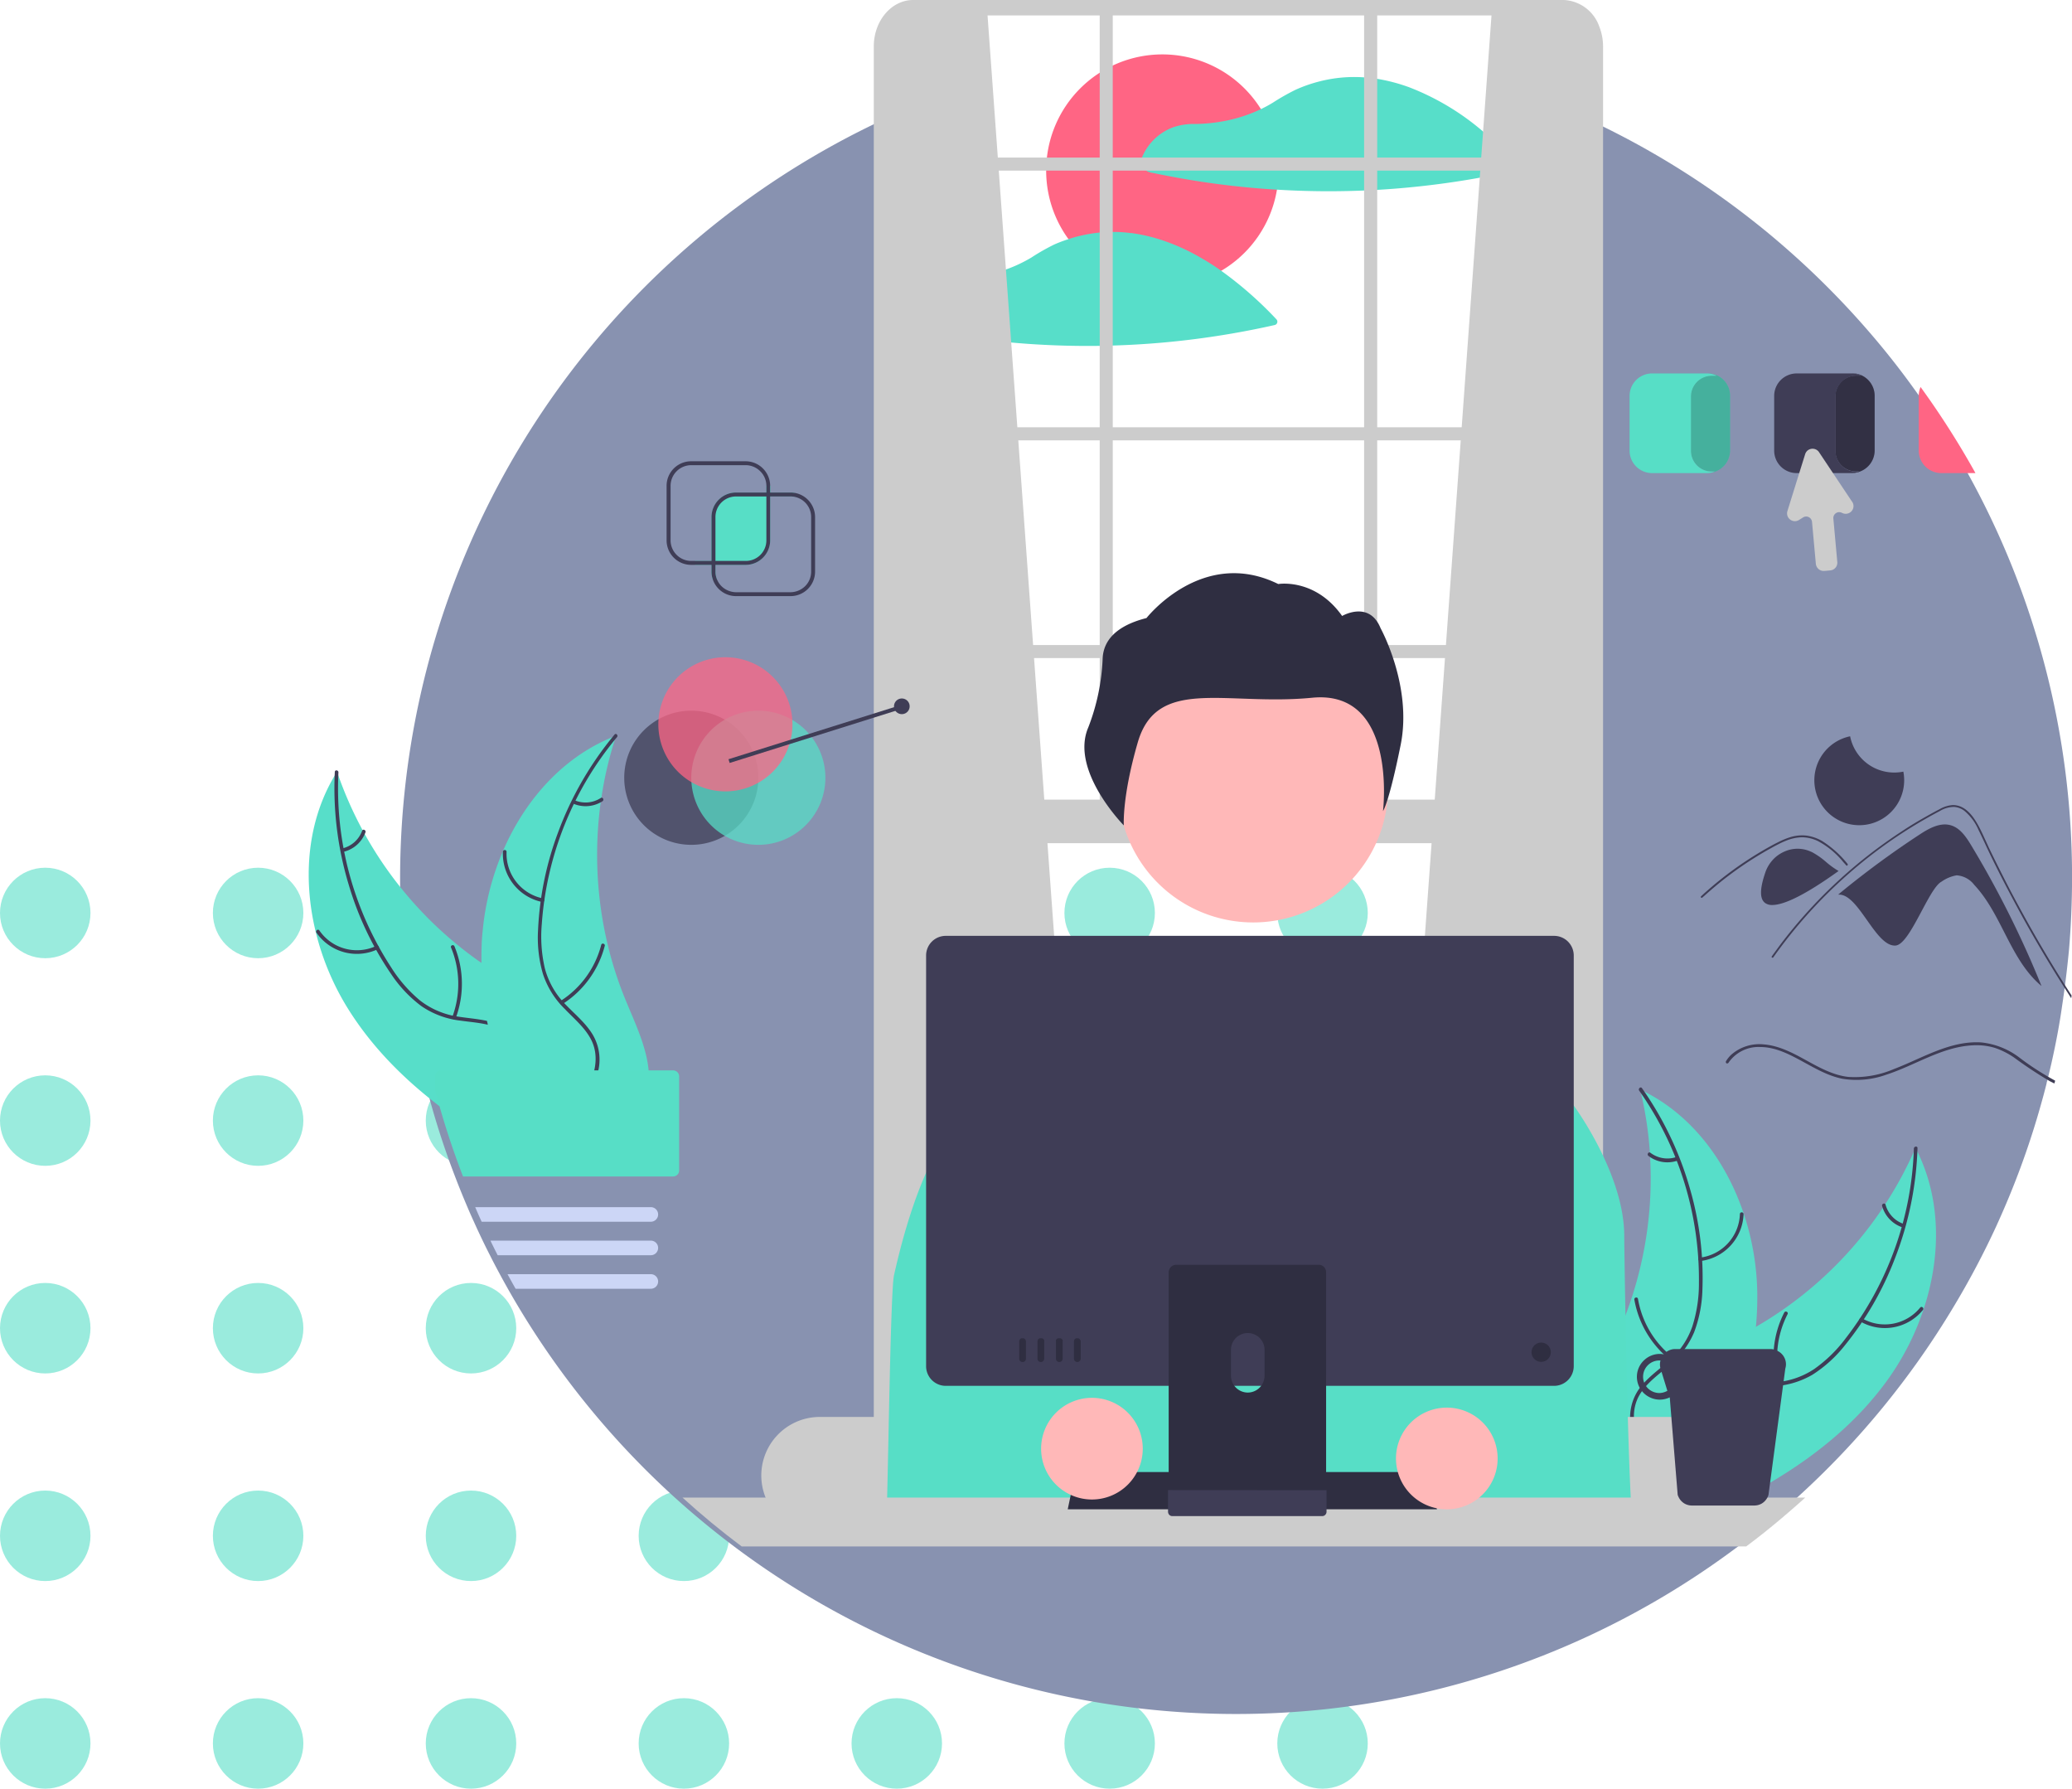 <svg id="Layer_1" data-name="Layer 1" xmlns="http://www.w3.org/2000/svg" xmlns:xlink="http://www.w3.org/1999/xlink" viewBox="0 0 389.32 336"><defs><style>.cls-1{fill:none;}.cls-11,.cls-13,.cls-2{fill:#57dec6;}.cls-2{fill-opacity:0.6;}.cls-3{clip-path:url(#clip-path);}.cls-4{fill:#8892b0;}.cls-5{fill:#57dec9;}.cls-12,.cls-6{fill:#3f3d56;}.cls-14,.cls-7{fill:#ff6584;}.cls-8{fill:#ccc;}.cls-9{fill:#ffb8b8;}.cls-10{fill:#2f2e41;}.cls-12,.cls-13,.cls-14{opacity:0.74;}.cls-12,.cls-13,.cls-14,.cls-16{isolation:isolate;}.cls-15{fill:#ccd6f6;}.cls-16{opacity:0.21;}</style><clipPath id="clip-path"><rect class="cls-1" x="58" width="331.32" height="322"/></clipPath></defs><circle class="cls-2" cx="8.5" cy="171.5" r="8.5"/><circle class="cls-2" cx="8.5" cy="210.5" r="8.5"/><circle class="cls-2" cx="8.5" cy="249.5" r="8.5"/><circle class="cls-2" cx="8.5" cy="288.5" r="8.5"/><circle class="cls-2" cx="8.5" cy="327.5" r="8.5"/><circle class="cls-2" cx="48.5" cy="171.5" r="8.5"/><circle class="cls-2" cx="48.5" cy="210.5" r="8.5"/><circle class="cls-2" cx="48.5" cy="249.5" r="8.5"/><circle class="cls-2" cx="48.5" cy="288.5" r="8.5"/><circle class="cls-2" cx="48.5" cy="327.5" r="8.5"/><circle class="cls-2" cx="88.5" cy="171.5" r="8.5"/><circle class="cls-2" cx="88.5" cy="210.5" r="8.5"/><circle class="cls-2" cx="88.5" cy="249.5" r="8.5"/><circle class="cls-2" cx="88.5" cy="288.5" r="8.5"/><circle class="cls-2" cx="88.5" cy="327.5" r="8.5"/><circle class="cls-2" cx="128.5" cy="171.5" r="8.5"/><circle class="cls-2" cx="128.5" cy="210.5" r="8.5"/><circle class="cls-2" cx="128.5" cy="249.5" r="8.5"/><circle class="cls-2" cx="128.5" cy="288.5" r="8.5"/><circle class="cls-2" cx="128.5" cy="327.5" r="8.5"/><circle class="cls-2" cx="168.5" cy="171.5" r="8.5"/><circle class="cls-2" cx="168.5" cy="210.5" r="8.5"/><circle class="cls-2" cx="168.5" cy="249.5" r="8.5"/><circle class="cls-2" cx="168.5" cy="288.5" r="8.5"/><circle class="cls-2" cx="168.5" cy="327.5" r="8.5"/><circle class="cls-2" cx="208.5" cy="171.5" r="8.5"/><circle class="cls-2" cx="208.5" cy="210.5" r="8.5"/><circle class="cls-2" cx="208.5" cy="249.5" r="8.5"/><circle class="cls-2" cx="208.5" cy="288.5" r="8.5"/><circle class="cls-2" cx="208.5" cy="327.5" r="8.5"/><circle class="cls-2" cx="248.5" cy="171.5" r="8.5"/><circle class="cls-2" cx="248.5" cy="210.5" r="8.5"/><circle class="cls-2" cx="248.5" cy="249.5" r="8.5"/><circle class="cls-2" cx="248.5" cy="288.5" r="8.5"/><circle class="cls-2" cx="248.5" cy="327.5" r="8.5"/><g class="cls-3"><path class="cls-4" d="M369.71,88.87A157.93,157.93,0,0,0,359.4,72.7q-3.94-5.45-8.35-10.53h0a158.34,158.34,0,0,0-17.27-17.09q-1.9-1.62-3.85-3.16a157.38,157.38,0,0,0-38.67-22.6l.13,20.32,1.32,231.58H177.4L170.92,40.08l.48-20A157.29,157.29,0,0,0,80.29,204.8,151.72,151.72,0,0,0,85.5,221c.73,1.92,1.51,3.83,2.32,5.73.39.92.79,1.83,1.21,2.74.53,1.19,1.09,2.38,1.65,3.55.44.92.9,1.84,1.36,2.74.6,1.2,1.22,2.38,1.86,3.56.49.92,1,1.83,1.51,2.74a157.74,157.74,0,0,0,31.36,39.23q5.34,4.83,11.11,9.17a157.07,157.07,0,0,0,188.74,0q3.15-2.36,6.15-4.87c1.34-1.11,2.65-2.23,3.93-3.39l1-.91a157.87,157.87,0,0,0,29.39-35.84,155.32,155.32,0,0,0,8-15.11c.62-1.36,1.23-2.74,1.82-4.13a154,154,0,0,0,6.82-19.6c.28-1,.56-2.07.82-3.11h0c0-.18.09-.36.13-.54.28-1.1.54-2.2.79-3.3h0c.8-3.55,1.49-7.15,2-10.78l.21-1.4c0-.17.05-.34.07-.51h0q.59-4.22,1-8.49.57-6.7.58-13.58A156.39,156.39,0,0,0,369.71,88.87Z"/><path class="cls-5" d="M354.28,259.74c9.3-12.56,12.87-30.25,5.64-44.1a72,72,0,0,1-34.09,35.8c-5.88,2.88-12.73,5.48-15.45,11.44-1.7,3.71-1.37,8.09,0,11.93s3.68,7.27,6,10.64l.12,1C330.9,280.47,345,272.31,354.28,259.74Z"/><path class="cls-6" d="M359.61,215.75a61.46,61.46,0,0,1-12.8,35.63,26.36,26.36,0,0,1-5.94,5.8,15.16,15.16,0,0,1-7.6,2.5c-2.52.18-5.13.08-7.56.87a9.11,9.11,0,0,0-3.34,2,9.25,9.25,0,0,0-2.23,3.19c-1.35,3-1.55,6.26-1.63,9.48-.09,3.58-.13,7.29-1.82,10.54-.2.39.42.69.62.29,2.94-5.65,1-12.26,2.78-18.2.82-2.78,2.47-5.32,5.24-6.43,2.42-1,5.11-.87,7.67-1a16.2,16.2,0,0,0,7.52-2.16,24.64,24.64,0,0,0,6.14-5.56A59.64,59.64,0,0,0,356,236.52a62.5,62.5,0,0,0,4.29-20.83C360.32,215.24,359.63,215.31,359.61,215.75Z"/><path class="cls-6" d="M349.55,248.24a9.23,9.23,0,0,0,11.76-2.16c.28-.35-.24-.8-.52-.45a8.56,8.56,0,0,1-10.94,2C349.46,247.39,349.17,248,349.55,248.24Z"/><path class="cls-6" d="M334.56,259.76a17.77,17.77,0,0,1,1.32-12.9c.2-.4-.42-.69-.63-.3A18.51,18.51,0,0,0,333.92,260C334,260.42,334.68,260.18,334.56,259.76Z"/><path class="cls-6" d="M357.71,229.91a5.12,5.12,0,0,1-2.16-1.37,5.28,5.28,0,0,1-1.26-2.23c-.11-.43-.76-.19-.65.23a5.89,5.89,0,0,0,3.77,4,.36.36,0,0,0,.46-.16.36.36,0,0,0,0-.27A.35.35,0,0,0,357.71,229.91Z"/><path class="cls-5" d="M308.17,204.61c.07.27.13.54.19.82a69.69,69.69,0,0,1,1.64,11c0,.29,0,.58.05.87a72.35,72.35,0,0,1-3.46,26.49,71,71,0,0,1-4.09,9.89c-2.23,4.41-5,9-5.61,13.75a12.3,12.3,0,0,0-.12,1.49l18.45,17.57.18.06.71.74.28-.49c.06-.09.11-.19.16-.28l.11-.18,0-.06c0-.05.06-.11.1-.15l1.57-2.81h0a103.79,103.79,0,0,0,9.47-22.59c.06-.24.13-.48.19-.72a67.38,67.38,0,0,0,1.94-10.8c.19-2,.27-4,.26-6A49.33,49.33,0,0,0,327.65,228c-3.29-9.8-9.67-18.44-18.78-23C308.64,204.84,308.41,204.72,308.17,204.61Z"/><path class="cls-6" d="M308,204.88A61.57,61.57,0,0,1,319.22,241a26.25,26.25,0,0,1-1.25,8.21,15.11,15.11,0,0,1-4.56,6.57c-1.91,1.67-4.05,3.15-5.52,5.25a9.33,9.33,0,0,0-1.32,7.5c.71,3.19,2.53,5.93,4.41,8.55,2.07,2.91,4.28,5.9,4.89,9.51.08.44.75.3.68-.14-1.07-6.28-6.57-10.41-8.75-16.21-1-2.71-1.23-5.74.31-8.29,1.35-2.23,3.56-3.76,5.51-5.43a16.22,16.22,0,0,0,4.7-6.26,24.54,24.54,0,0,0,1.56-8.13,59.79,59.79,0,0,0-2.26-18.53,62.45,62.45,0,0,0-9.12-19.22C308.25,204.06,307.74,204.53,308,204.88Z"/><path class="cls-6" d="M319.52,236.88a9.23,9.23,0,0,0,8.09-8.8c0-.44-.68-.49-.69,0a8.54,8.54,0,0,1-7.54,8.17C318.94,236.26,319.08,236.93,319.52,236.88Z"/><path class="cls-6" d="M314.49,255.11A17.75,17.75,0,0,1,307.77,244c-.08-.44-.75-.3-.68.14a18.52,18.52,0,0,0,7,11.52C314.46,256,314.84,255.38,314.49,255.11Z"/><path class="cls-6" d="M315,217.34a5.25,5.25,0,0,1-2.55.21,5.31,5.31,0,0,1-2.34-1c-.35-.27-.72.31-.38.58a5.84,5.84,0,0,0,5.41.91.34.34,0,0,0,.22-.15.31.31,0,0,0,0-.25.35.35,0,0,0-.41-.27Z"/><path class="cls-5" d="M65.33,189.39c-8.24-13.27-10.37-31.2-2-44.42a72,72,0,0,0,31.06,38.45c5.63,3.35,12.25,6.5,14.48,12.66,1.38,3.84.71,8.18-1,11.9s-4.26,6.94-6.82,10.11l-.2,1C87,212,73.58,202.67,65.33,189.39Z"/><path class="cls-6" d="M63.59,145.1a61.57,61.57,0,0,0,9.87,36.56,26.32,26.32,0,0,0,5.45,6.27A15.24,15.24,0,0,0,86.28,191c2.5.38,5.1.49,7.47,1.47a9.38,9.38,0,0,1,3.16,2.27,9.2,9.2,0,0,1,2,3.36c1.1,3.08,1,6.37.85,9.58-.2,3.57-.46,7.28,1,10.66.17.4-.48.65-.65.24-2.46-5.88,0-12.31-1.29-18.38a9.39,9.39,0,0,0-4.7-6.83c-2.33-1.17-5-1.28-7.55-1.64A16.26,16.26,0,0,1,79.18,189a24.27,24.27,0,0,1-5.67-6,59.59,59.59,0,0,1-8-16.85A62.63,62.63,0,0,1,62.91,145C62.94,144.55,63.62,144.67,63.59,145.1Z"/><path class="cls-6" d="M71,178.3a9.23,9.23,0,0,1-11.54-3.1c-.25-.37.3-.78.55-.41a8.56,8.56,0,0,0,10.75,2.87C71.14,177.47,71.38,178.11,71,178.3Z"/><path class="cls-6" d="M85,191a17.82,17.82,0,0,0-.25-13c-.17-.41.47-.65.64-.24a18.48,18.48,0,0,1,.24,13.49C85.46,191.71,84.83,191.42,85,191Z"/><path class="cls-6" d="M64.34,159.37a5.23,5.23,0,0,0,3.7-3.31c.15-.41.78-.13.63.29a5.88,5.88,0,0,1-1.59,2.34A5.8,5.8,0,0,1,64.59,160a.39.39,0,0,1-.45-.2.42.42,0,0,1,0-.27A.37.37,0,0,1,64.34,159.37Z"/><path class="cls-5" d="M115.77,138.19c-.09.26-.17.52-.25.79A68.7,68.7,0,0,0,113,149.86c0,.28-.09.57-.13.86a72.62,72.62,0,0,0,1.3,26.68,69.89,69.89,0,0,0,3.27,10.19c1.86,4.58,4.25,9.38,4.48,14.16a12.51,12.51,0,0,1,0,1.5l-19.82,16-.19.05-.76.67-.24-.5-.14-.3-.09-.18a.33.33,0,0,0,0-.06c0-.06,0-.12-.08-.17-.46-1-.91-2-1.35-2.92v0a103,103,0,0,1-7.6-23.28c0-.24-.1-.49-.13-.74a66.65,66.65,0,0,1-1.06-10.92c0-2,0-4,.23-6a49.74,49.74,0,0,1,3.8-15c4.08-9.5,11.15-17.58,20.6-21.43Z"/><path class="cls-6" d="M115.93,138.47A61.53,61.53,0,0,0,101.8,173.6a26.47,26.47,0,0,0,.57,8.28,15.19,15.19,0,0,0,4,6.92c1.76,1.82,3.78,3.47,5.07,5.68a9.21,9.21,0,0,1,1.17,3.72,9.37,9.37,0,0,1-.46,3.86c-1,3.12-3,5.71-5.09,8.17-2.3,2.73-4.75,5.53-5.65,9.08-.11.43-.77.23-.66-.2,1.57-6.17,7.39-9.84,10-15.44,1.23-2.62,1.69-5.62.36-8.29-1.17-2.34-3.24-4-5-5.86A16.23,16.23,0,0,1,102,182.9a24.35,24.35,0,0,1-.9-8.23,59.85,59.85,0,0,1,3.75-18.28A62.75,62.75,0,0,1,115.46,138C115.74,137.63,116.21,138.14,115.93,138.47Z"/><path class="cls-6" d="M101.84,169.43A9.26,9.26,0,0,1,94.49,160a.41.41,0,0,1,.11-.24.36.36,0,0,1,.24-.09.35.35,0,0,1,.24.1.31.31,0,0,1,.1.24,8.57,8.57,0,0,0,6.86,8.76C102.47,168.86,102.27,169.52,101.84,169.43Z"/><path class="cls-6" d="M105.37,188a17.75,17.75,0,0,0,7.6-10.51c.11-.42.77-.23.66.2a18.45,18.45,0,0,1-7.93,10.92C105.33,188.85,105,188.24,105.37,188Z"/><path class="cls-6" d="M107.94,150.32a5.3,5.3,0,0,0,2.52.41,5.23,5.23,0,0,0,2.42-.83c.37-.24.7.36.33.61a5.88,5.88,0,0,1-5.46.47.39.39,0,0,1-.21-.17.39.39,0,0,1,0-.26.34.34,0,0,1,.17-.2A.3.3,0,0,1,107.94,150.32Z"/><path class="cls-7" d="M218.39,53.88a21.83,21.83,0,1,0-21.82-21.82A21.82,21.82,0,0,0,218.39,53.88Z"/><path class="cls-5" d="M285.2,30.92A79,79,0,0,0,279,25a47.56,47.56,0,0,0-14.2-8.6,33.11,33.11,0,0,0-6.09-1.6l-.75-.12h-.05l-.12,0c-.51-.06-1-.12-1.54-.15a26.24,26.24,0,0,0-8.23.74,27,27,0,0,0-4.56,1.58,41.8,41.8,0,0,0-4.27,2.42,23.62,23.62,0,0,1-2.27,1.23,28.22,28.22,0,0,1-7.16,2.29,31.9,31.9,0,0,1-5.07.5,12.1,12.1,0,0,0-4.26.62,10.18,10.18,0,0,0-6.23,6.74.58.58,0,0,0,0,.41.68.68,0,0,0,.26.32c.38.27.75.58,1.15.82a3.59,3.59,0,0,0,1.11.3c.63.14,1.27.27,1.9.39q3.5.69,7,1.23,7.09,1.08,14.27,1.51H240a159.57,159.57,0,0,0,16.22.16l2.46-.12c3.41-.19,6.81-.5,10.2-.91q4.71-.57,9.38-1.42c2.23-.4,4.44-.85,6.65-1.35a.62.62,0,0,0,.28-.17.56.56,0,0,0,.16-.29.62.62,0,0,0,0-.33A.57.57,0,0,0,285.2,30.92Z"/><path class="cls-5" d="M239.85,60a70.63,70.63,0,0,0-10.4-9.14,45.34,45.34,0,0,0-3.84-2.45,39.52,39.52,0,0,0-5-2.46q-.59-.24-1.17-.45a32.19,32.19,0,0,0-6.84-1.72h-.05l-.12,0a24.3,24.3,0,0,0-3.41-.21q-1.23,0-2.46.12a27.2,27.2,0,0,0-3.9.68c-.64.15-1.27.34-1.89.55a26.08,26.08,0,0,0-2.66,1l0,0a40,40,0,0,0-4.23,2.4l-.09.06a26.75,26.75,0,0,1-4.88,2.28,29.7,29.7,0,0,1-4.47,1.18,31.78,31.78,0,0,1-5.06.5,12.34,12.34,0,0,0-4.27.61,10.35,10.35,0,0,0-3.91,2.64,10.13,10.13,0,0,0-2.32,4.11.71.71,0,0,0,0,.41.68.68,0,0,0,.26.32c.38.27.75.57,1.15.81a3.34,3.34,0,0,0,1.12.31l1.89.39c2.33.46,4.68.87,7,1.22q4.84.73,9.72,1.18c1.54.14,3.09.26,4.63.35q5.94.36,11.89.28,1.23,0,2.46-.06,7.29-.21,14.54-1.09a161,161,0,0,0,16-2.77.77.77,0,0,0,.29-.17.75.75,0,0,0,.16-.29.62.62,0,0,0,0-.33A.75.75,0,0,0,239.85,60Z"/><path class="cls-8" d="M185.45,1.45l19.23,265.66-38.45,3.41V4.83C170.81,1.25,177.39.69,185.45,1.45Z"/><path class="cls-8" d="M280.35,1.45,261.12,267.11l38.45,3.41V4.83C295,1.25,288.42.69,280.35,1.45Z"/><path class="cls-8" d="M300.48,4.94A7.42,7.42,0,0,0,293.81,0H171.58c-4.08,0-7.4,3.91-7.4,8.73v264a9.44,9.44,0,0,0,2.55,6.58,7,7,0,0,0,3.2,1.92,5.76,5.76,0,0,0,1.65.22H293.81a5.76,5.76,0,0,0,1.65-.22c3.29-.88,5.75-4.36,5.75-8.5V8.73A10.26,10.26,0,0,0,300.48,4.94Zm-1.72,267.84c0,3.21-2.22,5.83-4.95,5.83H171.58a5.16,5.16,0,0,1-4.76-4.25,7,7,0,0,1-.18-1.58V8.73c0-3.22,2.21-5.83,4.94-5.83H293.81a4.29,4.29,0,0,1,1.47.26,5.81,5.81,0,0,1,3.48,5.57Z"/><path class="cls-8" d="M300,80.26H165.41v2.46H300Z"/><path class="cls-8" d="M300,29.6H165.41v2.45H300Z"/><path class="cls-8" d="M300,121.17H165.41v2.45H300Z"/><path class="cls-8" d="M209.08,1.1h-2.45V155.93h2.45Z"/><path class="cls-8" d="M258.77,1.1h-2.46V155.93h2.46Z"/><path class="cls-8" d="M315.32,266.17H154.16A11,11,0,0,0,148,286.36a11.14,11.14,0,0,0,6.18,1.9H315.32a11.12,11.12,0,0,0,5.49-1.47,11,11,0,0,0,4-4,10.52,10.52,0,0,0,.72-1.47,10.94,10.94,0,0,0,.8-4.11,11,11,0,0,0-11.05-11Z"/><path class="cls-8" d="M300,150.21H166.23v8.18H300Z"/><path class="cls-8" d="M231.88,147.75h2.45a4.51,4.51,0,0,1,4.5,4.5H227.38a4.4,4.4,0,0,1,.34-1.72,4.52,4.52,0,0,1,1-1.46,4.42,4.42,0,0,1,1.46-1A4.59,4.59,0,0,1,231.88,147.75Z"/><path class="cls-9" d="M235.46,173.28a25.35,25.35,0,1,0-25.34-25.35A25.35,25.35,0,0,0,235.46,173.28Z"/><path class="cls-10" d="M207.19,123.54c.19-2.91,2.11-5.89,8.23-7.44,0,0,10.5-13.42,24.76-6.39,0,0,6.92-1.18,12,6,0,0,5.09-3,7.23,2.31,0,0,6,10.84,3.77,21.9s-3.32,12.44-3.32,12.44,2.8-22.87-13.32-21.29-29.09-4.08-32.74,8.33c-3,10.3-2.64,15.65-2.64,15.65s-10.14-10.27-6.69-18.37A40.17,40.17,0,0,0,207.19,123.54Z"/><path class="cls-11" d="M166.53,286.46H306.74c-.94-10.7-1.55-51.58-1.55-54.27,0-11.87-9.71-24.82-9.71-24.82L292,205.45l-29-9.06-7.52-9.76a8.32,8.32,0,0,0-6.69-3.26l-23.73.17a8.43,8.43,0,0,0-5.62,2.23l-14.7,13.64L183.17,209.7l0,0-.22.17-3.2,2.3-2.06,1.49s-5.39,6.48-9.71,25.9C167.29,242.44,166.84,280.25,166.53,286.46Z"/><path class="cls-8" d="M339.19,281.32l-1,.91q-1.94,1.72-3.93,3.39-3,2.52-6.15,4.87H139.35q-5.78-4.32-11.11-9.17Z"/><path class="cls-10" d="M270,283.52H200.62l1.47-7h66.45Z"/><path class="cls-6" d="M332.78,253.42h-18a2.66,2.66,0,0,0-1.18.25,3,3,0,0,0-1,.74,3.84,3.84,0,0,0-.76-.08,4.3,4.3,0,0,0-3,1.26,4.27,4.27,0,0,0,1.39,7,4.21,4.21,0,0,0,1.64.33,4.31,4.31,0,0,0,1.87-.43l.3,3.7,1.19,14.62a3.54,3.54,0,0,0,.23.53,2.81,2.81,0,0,0,1,1.07,2.78,2.78,0,0,0,1.43.4h11.74a2.82,2.82,0,0,0,1.44-.4,2.88,2.88,0,0,0,1-1.07,3.49,3.49,0,0,0,.22-.53l3.16-23.72a2.76,2.76,0,0,0,.08-1.31,2.8,2.8,0,0,0-1.51-2A2.79,2.79,0,0,0,332.78,253.42Zm-21,8.26a3.11,3.11,0,0,1-2.16-.9,3.06,3.06,0,0,1,2.16-5.22H312a2.83,2.83,0,0,0,0,1.5l1.29,4.2A3.15,3.15,0,0,1,311.82,261.68Z"/><path class="cls-6" d="M292,175.8H177.71a3.69,3.69,0,0,0-3.7,3.7v77.12a3.7,3.7,0,0,0,3.7,3.71H292a3.7,3.7,0,0,0,3.7-3.71V179.5a3.69,3.69,0,0,0-3.7-3.7Z"/><path class="cls-10" d="M247.73,237.59H221a1.42,1.42,0,0,0-1,.42,1.46,1.46,0,0,0-.41,1v42.24h29.58V239a1.24,1.24,0,0,0-.1-.54,1.38,1.38,0,0,0-.31-.47,1.48,1.48,0,0,0-.47-.31A1.45,1.45,0,0,0,247.73,237.59Zm-13.28,24a3.16,3.16,0,0,1-2.23-.93,3.2,3.2,0,0,1-.93-2.23v-4.87a3.16,3.16,0,0,1,5.39-2.23,3.22,3.22,0,0,1,.93,2.23v4.87a3.2,3.2,0,0,1-.93,2.23A3.16,3.16,0,0,1,234.45,261.59Z"/><path class="cls-6" d="M219.47,279.91V284a.89.89,0,0,0,.24.57.83.83,0,0,0,.56.23h28.18a.82.82,0,0,0,.8-.8v-4.07Z"/><path class="cls-10" d="M289.57,255.82a1.81,1.81,0,1,0-1.8-1.81A1.81,1.81,0,0,0,289.57,255.82Z"/><path class="cls-10" d="M192.14,251.4a.49.49,0,0,0-.24,0,.54.54,0,0,0-.34.34.49.49,0,0,0-.05.24v3.25a.6.6,0,0,0,.18.44.63.63,0,0,0,.9,0,.65.65,0,0,0,.18-.44V252a.64.64,0,0,0-.05-.24.74.74,0,0,0-.13-.21.57.57,0,0,0-.21-.13A.52.52,0,0,0,192.14,251.4Z"/><path class="cls-10" d="M195.57,251.4a.49.49,0,0,0-.24,0,.54.54,0,0,0-.34.34.49.49,0,0,0-.05.24v3.25a.59.59,0,0,0,.18.44.64.64,0,0,0,.45.19.65.65,0,0,0,.63-.63V252a.64.64,0,0,0,0-.24.6.6,0,0,0-.14-.21.46.46,0,0,0-.2-.13A.52.52,0,0,0,195.57,251.4Z"/><path class="cls-10" d="M199,251.4a.47.47,0,0,0-.24,0,.57.57,0,0,0-.21.13.77.77,0,0,0-.14.21.64.64,0,0,0,0,.24v3.25a.6.6,0,0,0,.18.44.62.62,0,0,0,.89,0,.61.61,0,0,0,.19-.44V252a.64.64,0,0,0,0-.24.6.6,0,0,0-.14-.21.53.53,0,0,0-.2-.13A.52.52,0,0,0,199,251.4Z"/><path class="cls-10" d="M202.43,251.4a.53.53,0,0,0-.25,0,.63.63,0,0,0-.2.13.6.6,0,0,0-.14.21.64.64,0,0,0-.05.24v3.25a.61.61,0,0,0,.19.44.62.62,0,0,0,.89,0,.61.61,0,0,0,.19-.44V252a.64.64,0,0,0-.05-.24.6.6,0,0,0-.14-.21.63.63,0,0,0-.2-.13A.52.52,0,0,0,202.43,251.4Z"/><path class="cls-9" d="M205.16,281.68a9.55,9.55,0,1,0-9.54-9.54A9.55,9.55,0,0,0,205.16,281.68Z"/><path class="cls-9" d="M271.84,283.52A9.55,9.55,0,1,0,262.3,274,9.55,9.55,0,0,0,271.84,283.52Z"/><path class="cls-6" d="M370.36,158.76c-.94-1.55-2.06-3.22-3.81-3.73-2-.59-4.11.58-5.87,1.74A170.68,170.68,0,0,0,345.44,168v.06c3.78-.26,6.93,9.82,10.72,9.56,2.74-.19,6.22-10.74,8.64-12a6.92,6.92,0,0,1,2.85-1.19,4.54,4.54,0,0,1,3.3,1.79c5.24,5.58,6.76,14.11,12.64,19A186.81,186.81,0,0,0,370.36,158.76Z"/><path class="cls-6" d="M380.45,172.32q4.14,7.49,8.79,14.68h0a4.46,4.46,0,0,1-.07.51l-1.11-1.73q-4.17-6.54-7.93-13.34-1.78-3.24-3.48-6.52-1.31-2.53-2.57-5.12l-.7-1.47c-.54-1.17-1.08-2.33-1.65-3.48a9.58,9.58,0,0,0-2.65-3.55,3.6,3.6,0,0,0-1.88-.72,5.15,5.15,0,0,0-2.73.78,87.83,87.83,0,0,0-17.27,11.9,90.16,90.16,0,0,0-14,15.57c-.13.18-.42,0-.29-.17.49-.7,1-1.38,1.5-2.07a90.73,90.73,0,0,1,23.08-21.52c1.49-1,3-1.89,4.57-2.77.78-.44,1.57-.88,2.37-1.29a5.68,5.68,0,0,1,2.51-.78c3,0,4.62,3.4,5.71,5.72.33.73.68,1.46,1,2.19q2,4.14,4.11,8.2Q379.08,169.84,380.45,172.32Z"/><path class="cls-6" d="M346.9,162.56c-.17-.2-.35-.4-.53-.59a15.48,15.48,0,0,0-4.84-4,7.12,7.12,0,0,0-2.94-.69,8.5,8.5,0,0,0-3.06.67,13.69,13.69,0,0,0-1.35.62c-.51.25-1,.52-1.5.8-.93.51-1.84,1.05-2.75,1.61q-2.7,1.67-5.23,3.59c-.88.66-1.73,1.35-2.57,2.06s-1.55,1.34-2.3,2a.17.17,0,0,1-.23-.24l.59-.55c.57-.51,1.14-1,1.72-1.5q1.59-1.33,3.27-2.58c1.73-1.28,3.53-2.48,5.38-3.59.93-.56,1.87-1.09,2.82-1.6l.87-.44a14,14,0,0,1,2.08-.85,7.53,7.53,0,0,1,3.13-.31,8.22,8.22,0,0,1,2.89,1,19.61,19.61,0,0,1,4.79,4.3C347.29,162.48,347.05,162.72,346.9,162.56Z"/><path class="cls-6" d="M333,170a2.17,2.17,0,0,1-1.35-.38c-1.05-.8-1-2.7.08-5.83a6.8,6.8,0,0,1,1.39-2.29,6.45,6.45,0,0,1,2.18-1.54,6,6,0,0,1,4.91,0,2.93,2.93,0,0,1,.4.19,14.26,14.26,0,0,1,2.51,1.78,16.65,16.65,0,0,0,2.1,1.54l.24.15-.23.16C339.32,168,335.29,170,333,170Z"/><path class="cls-6" d="M355.91,145.12a8.44,8.44,0,0,1-8.28-6.81,8.44,8.44,0,1,0,10,6.64A8.63,8.63,0,0,1,355.91,145.12Z"/><path class="cls-12" d="M129.89,158.7a12.6,12.6,0,1,0-12.6-12.6A12.6,12.6,0,0,0,129.89,158.7Z"/><path class="cls-13" d="M142.49,158.7a12.6,12.6,0,1,0-12.6-12.6A12.6,12.6,0,0,0,142.49,158.7Z"/><path class="cls-14" d="M136.3,148.66a12.6,12.6,0,1,0-12.6-12.6A12.6,12.6,0,0,0,136.3,148.66Z"/><path class="cls-6" d="M169.24,132.45l-32.36,10.17.22.7,32.36-10.17Z"/><path class="cls-6" d="M169.45,134.15a1.47,1.47,0,1,0-1.47-1.47A1.47,1.47,0,0,0,169.45,134.15Z"/><path class="cls-6" d="M379.56,198.76a51.12,51.12,0,0,0,6.58,4.23c0,.18-.09.36-.13.54l-.86-.43a80.25,80.25,0,0,1-6.71-4.44,14.64,14.64,0,0,0-3.62-1.82,12.06,12.06,0,0,0-4.14-.48c-5.82.29-10.82,3.76-16.23,5.51a16.49,16.49,0,0,1-8.23.78c-2.77-.54-5.22-2-7.67-3.33s-5-2.64-7.84-2.64a6.82,6.82,0,0,0-5.93,2.95.25.25,0,0,1-.16.12.37.37,0,0,1-.21,0,.26.26,0,0,1-.12-.17.27.27,0,0,1,0-.2,5.5,5.5,0,0,1,1-1.25,8,8,0,0,1,6.12-1.94c2.8.22,5.35,1.55,7.77,2.88s5.19,2.92,8.16,3.23a18.7,18.7,0,0,0,8.54-1.49c5.27-2,10.46-5.33,16.31-5A14.24,14.24,0,0,1,379.56,198.76Z"/><path class="cls-11" d="M149.29,92.58v.75a3.67,3.67,0,0,0-.75-.07h-3.83v8.24a4.61,4.61,0,0,1-4.61,4.61h-5.67v1.27a3.94,3.94,0,0,0,.29,1.48h-.78a4.42,4.42,0,0,1-.25-1.48v-1.27h-3.12v-.74h3.12V97.13a4.61,4.61,0,0,1,4.6-4.61H144V91.24h.74v1.28h3.83A4.56,4.56,0,0,1,149.29,92.58Z"/><path class="cls-6" d="M140.1,86.65H129.85a4.61,4.61,0,0,0-4.6,4.6V101.5a4.61,4.61,0,0,0,4.6,4.61H140.1a4.61,4.61,0,0,0,4.61-4.61V91.24A4.66,4.66,0,0,0,143.35,88,4.59,4.59,0,0,0,140.1,86.65ZM144,101.5a3.86,3.86,0,0,1-3.87,3.87H129.85A3.88,3.88,0,0,1,126,101.5V91.25a3.89,3.89,0,0,1,3.87-3.87H140.1a3.88,3.88,0,0,1,2.73,1.13A3.83,3.83,0,0,1,144,91.24Z"/><path class="cls-6" d="M133.69,105.37v.74h.74v-.74Zm0,0v.74h.74v-.74Zm15.6-12.79a4.56,4.56,0,0,0-.75-.06H138.29a4.61,4.61,0,0,0-4.6,4.61v10.25a4.42,4.42,0,0,0,.25,1.48,4.61,4.61,0,0,0,4.35,3.12h10.25a4.61,4.61,0,0,0,4.61-4.6V97.13a4.63,4.63,0,0,0-3.86-4.55Zm3.12,14.8a3.83,3.83,0,0,1-1.13,2.73,4,4,0,0,1-2.74,1.14H138.29a4,4,0,0,1-2.73-1.14,3.88,3.88,0,0,1-1.13-2.73V97.13a3.86,3.86,0,0,1,3.86-3.87h10.25a3.86,3.86,0,0,1,3.87,3.87Zm-18.72-2v.74h.74v-.74Z"/><path class="cls-11" d="M126.44,201.07H82.9a1.14,1.14,0,0,0-1.14,1.14v2.59A151.72,151.72,0,0,0,87,221h39.47a1.12,1.12,0,0,0,.44-.09,1.15,1.15,0,0,0,.37-.25,1.05,1.05,0,0,0,.25-.37,1.32,1.32,0,0,0,.08-.44V202.21a1.14,1.14,0,0,0-1.14-1.14Z"/><path class="cls-15" d="M122.29,226.76h-33c.39.92.79,1.83,1.21,2.74h31.79A1.37,1.37,0,0,0,122.29,226.76Z"/><path class="cls-15" d="M122.29,233.05H92.15c.44.92.9,1.84,1.36,2.74h28.78A1.37,1.37,0,0,0,122.29,233.05Z"/><path class="cls-15" d="M122.29,239.35H95.36c.5.92,1,1.83,1.52,2.74h25.41A1.37,1.37,0,0,0,122.29,239.35Z"/><path class="cls-6" d="M348,70.12h-.21a4.22,4.22,0,0,1,1.88.44h-.95a3.88,3.88,0,0,0-3.87,3.87V84.68a3.86,3.86,0,0,0,3.87,3.87h.6a4.16,4.16,0,0,1-1.53.29H348a4.23,4.23,0,0,0,4.24-4.23V74.36A4.23,4.23,0,0,0,348,70.12Z"/><path class="cls-16" d="M348,70.12h-.21a4.22,4.22,0,0,1,1.88.44h-.95a3.88,3.88,0,0,0-3.87,3.87V84.68a3.86,3.86,0,0,0,3.87,3.87h.6a4.16,4.16,0,0,1-1.53.29H348a4.23,4.23,0,0,0,4.24-4.23V74.36A4.23,4.23,0,0,0,348,70.12Z"/><path class="cls-11" d="M320.85,70.12h-.21a4.18,4.18,0,0,1,1.87.44h-.95a3.89,3.89,0,0,0-3.87,3.87V84.68a3.88,3.88,0,0,0,3.87,3.87h.61a4.24,4.24,0,0,1-1.53.29h.21a4.23,4.23,0,0,0,4.23-4.23V74.36a4.23,4.23,0,0,0-4.23-4.24Z"/><path class="cls-16" d="M320.85,70.12h-.21a4.18,4.18,0,0,1,1.87.44h-.95a3.89,3.89,0,0,0-3.87,3.87V84.68a3.88,3.88,0,0,0,3.87,3.87h.61a4.24,4.24,0,0,1-1.53.29h.21a4.23,4.23,0,0,0,4.23-4.23V74.36a4.23,4.23,0,0,0-4.23-4.24Z"/><path class="cls-11" d="M321.6,88.58a3.88,3.88,0,0,1-3.87-3.87V74.46a3.84,3.84,0,0,1,1.14-2.73,3.89,3.89,0,0,1,2.73-1.14h.95a4.18,4.18,0,0,0-1.87-.44H310.43a4.23,4.23,0,0,0-4.24,4.24V84.64a4.23,4.23,0,0,0,4.24,4.23h10.25a4.24,4.24,0,0,0,1.53-.29Z"/><path class="cls-6" d="M348.77,88.58a3.86,3.86,0,0,1-3.87-3.87V74.46a3.88,3.88,0,0,1,3.87-3.87h1a4.22,4.22,0,0,0-1.88-.44H337.59a4.23,4.23,0,0,0-4.23,4.24V84.64a4.23,4.23,0,0,0,4.23,4.23h10.25a4.16,4.16,0,0,0,1.53-.29Z"/><path class="cls-7" d="M360.87,72.7a159.66,159.66,0,0,1,10.31,16.17h-6.42a4.25,4.25,0,0,1-4.24-4.23V74.39A4.26,4.26,0,0,1,360.87,72.7Z"/><path class="cls-8" d="M348,94.25l-3.59-5.38-2.62-3.93a1.43,1.43,0,0,0-.62-.52,1.49,1.49,0,0,0-.81-.11,1.47,1.47,0,0,0-.74.33,1.54,1.54,0,0,0-.44.68l-1.11,3.55L335.85,96a1.47,1.47,0,0,0,0,.88,1.43,1.43,0,0,0,.5.71,1.53,1.53,0,0,0,.82.31,1.5,1.5,0,0,0,.85-.22l.78-.49a1.1,1.1,0,0,1,.53-.16,1,1,0,0,1,.54.12,1,1,0,0,1,.41.36,1.06,1.06,0,0,1,.19.52l.72,7.89a1.52,1.52,0,0,0,.47.94,1.45,1.45,0,0,0,1,.39h.13l1.11-.1a1.52,1.52,0,0,0,.55-.16,1.39,1.39,0,0,0,.44-.36,1.29,1.29,0,0,0,.27-.5,1.37,1.37,0,0,0,.06-.57l-.74-8.15a1.1,1.1,0,0,1,.46-1,1.11,1.11,0,0,1,.53-.2,1.1,1.1,0,0,1,.56.1l.16.07a1.46,1.46,0,0,0,.92.1,1.45,1.45,0,0,0,.9-2.24Z"/></g></svg>